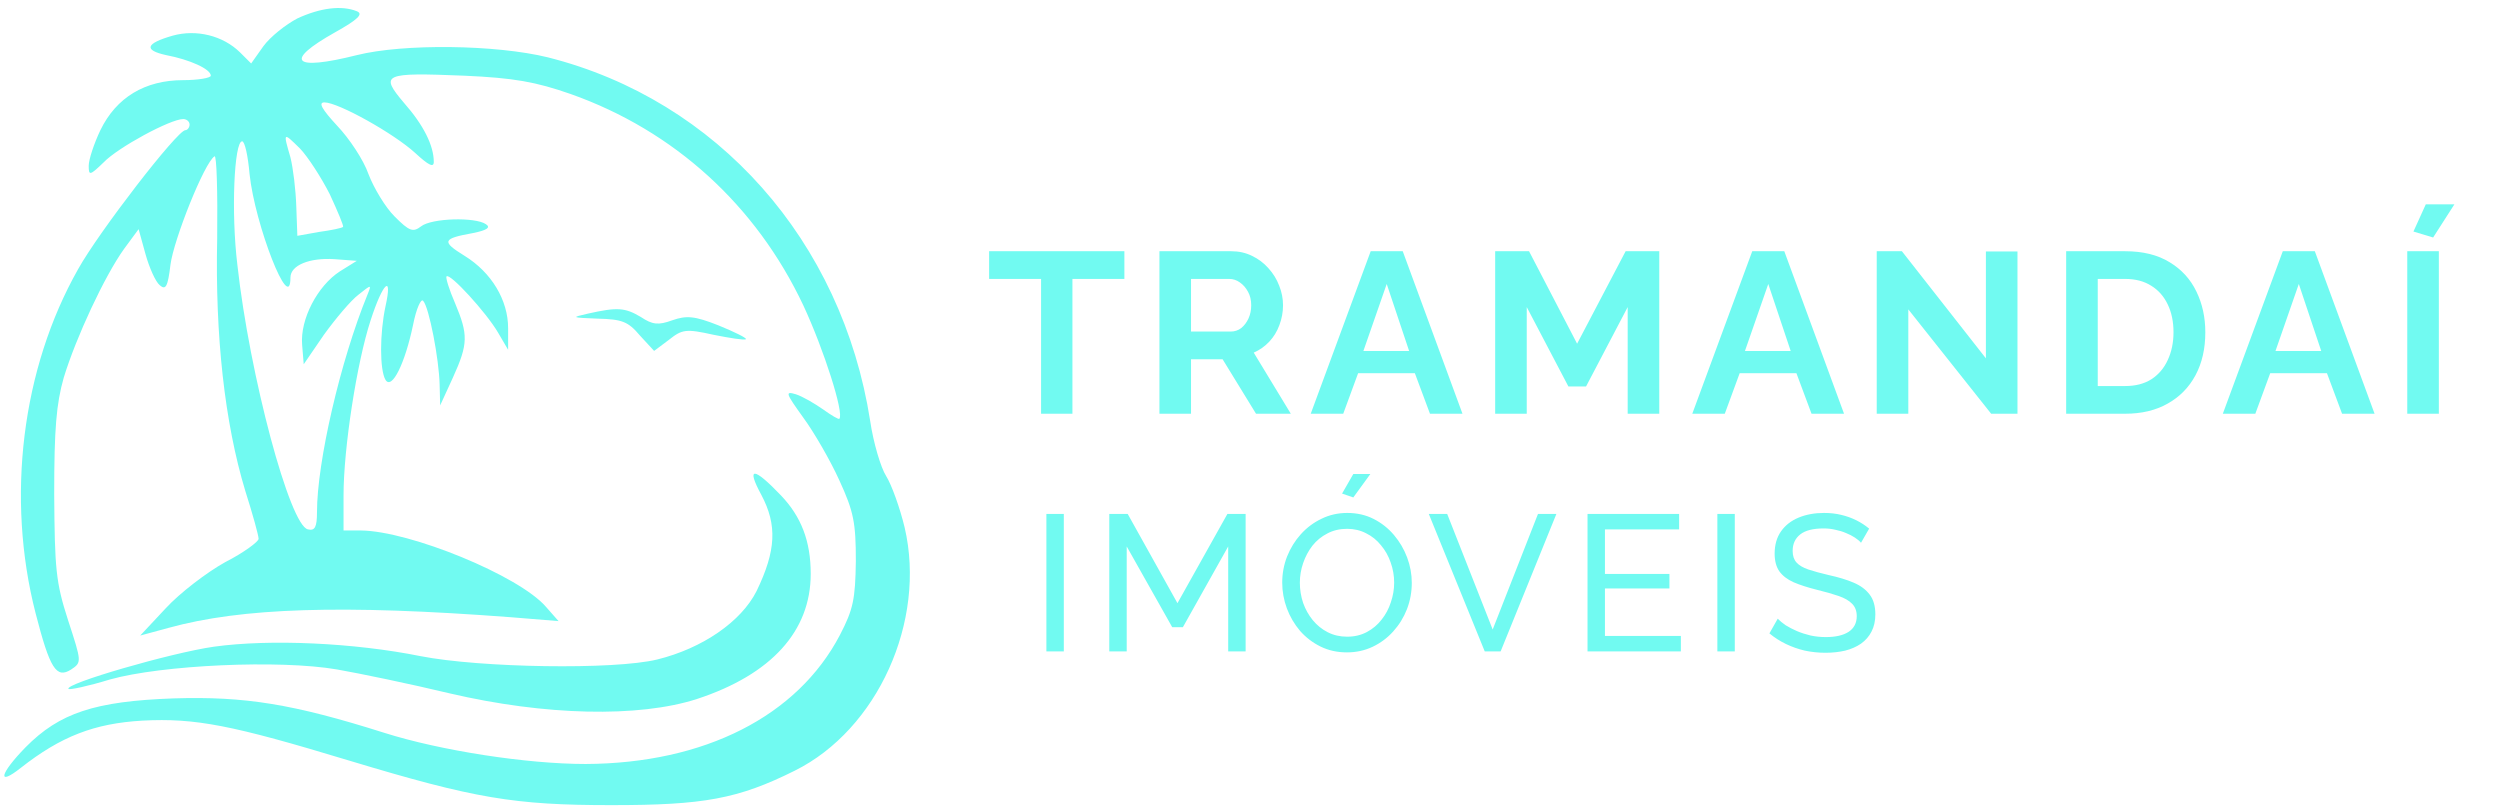 <svg width="284" height="92" viewBox="0 0 284 92" fill="none" xmlns="http://www.w3.org/2000/svg">
<path d="M118.87 74V58.38H120.85V74H118.87ZM139.523 74V62.076L134.375 71.25H133.165L127.995 62.076V74H126.015V58.38H128.105L133.759 68.522L139.435 58.38H141.503V74H139.523ZM153.009 74.11C151.909 74.11 150.912 73.89 150.017 73.45C149.123 73.01 148.345 72.416 147.685 71.668C147.04 70.905 146.541 70.055 146.189 69.116C145.837 68.163 145.661 67.187 145.661 66.19C145.661 65.149 145.845 64.159 146.211 63.22C146.593 62.267 147.113 61.423 147.773 60.69C148.448 59.942 149.233 59.355 150.127 58.93C151.022 58.49 151.997 58.27 153.053 58.27C154.153 58.27 155.151 58.497 156.045 58.952C156.94 59.407 157.71 60.015 158.355 60.778C159.001 61.541 159.499 62.391 159.851 63.33C160.203 64.269 160.379 65.229 160.379 66.212C160.379 67.253 160.196 68.251 159.829 69.204C159.463 70.143 158.942 70.986 158.267 71.734C157.607 72.467 156.83 73.047 155.935 73.472C155.041 73.897 154.065 74.11 153.009 74.11ZM147.663 66.19C147.663 66.982 147.788 67.752 148.037 68.5C148.301 69.233 148.668 69.886 149.137 70.458C149.607 71.03 150.171 71.485 150.831 71.822C151.491 72.159 152.225 72.328 153.031 72.328C153.867 72.328 154.615 72.152 155.275 71.8C155.935 71.448 156.493 70.979 156.947 70.392C157.417 69.805 157.769 69.145 158.003 68.412C158.253 67.679 158.377 66.938 158.377 66.19C158.377 65.398 158.245 64.635 157.981 63.902C157.732 63.169 157.365 62.516 156.881 61.944C156.412 61.357 155.847 60.903 155.187 60.58C154.542 60.243 153.823 60.074 153.031 60.074C152.195 60.074 151.447 60.25 150.787 60.602C150.127 60.939 149.563 61.401 149.093 61.988C148.639 62.575 148.287 63.235 148.037 63.968C147.788 64.687 147.663 65.427 147.663 66.19ZM153.735 56.51L152.459 56.07L153.735 53.848H155.671L153.735 56.51ZM164.399 58.38L169.569 71.514L174.717 58.38H176.807L170.471 74H168.667L162.309 58.38H164.399ZM190.946 72.24V74H180.342V58.38H190.748V60.14H182.322V65.2H189.648V66.85H182.322V72.24H190.946ZM195.092 74V58.38H197.072V74H195.092ZM211.411 61.658C211.235 61.453 211 61.255 210.707 61.064C210.414 60.873 210.084 60.705 209.717 60.558C209.35 60.397 208.947 60.272 208.507 60.184C208.082 60.081 207.634 60.03 207.165 60.03C205.962 60.03 205.075 60.257 204.503 60.712C203.931 61.167 203.645 61.79 203.645 62.582C203.645 63.139 203.792 63.579 204.085 63.902C204.378 64.225 204.826 64.489 205.427 64.694C206.043 64.899 206.82 65.112 207.759 65.332C208.844 65.567 209.783 65.853 210.575 66.19C211.367 66.527 211.976 66.982 212.401 67.554C212.826 68.111 213.039 68.859 213.039 69.798C213.039 70.546 212.892 71.199 212.599 71.756C212.32 72.299 211.924 72.753 211.411 73.12C210.898 73.472 210.296 73.736 209.607 73.912C208.918 74.073 208.17 74.154 207.363 74.154C206.571 74.154 205.794 74.073 205.031 73.912C204.283 73.736 203.572 73.487 202.897 73.164C202.222 72.841 201.592 72.438 201.005 71.954L201.951 70.282C202.186 70.531 202.486 70.781 202.853 71.03C203.234 71.265 203.66 71.485 204.129 71.69C204.613 71.895 205.134 72.064 205.691 72.196C206.248 72.313 206.82 72.372 207.407 72.372C208.522 72.372 209.387 72.174 210.003 71.778C210.619 71.367 210.927 70.773 210.927 69.996C210.927 69.409 210.751 68.94 210.399 68.588C210.062 68.236 209.556 67.943 208.881 67.708C208.206 67.473 207.385 67.239 206.417 67.004C205.361 66.74 204.474 66.454 203.755 66.146C203.036 65.823 202.494 65.405 202.127 64.892C201.775 64.379 201.599 63.711 201.599 62.89C201.599 61.893 201.841 61.049 202.325 60.36C202.809 59.671 203.476 59.15 204.327 58.798C205.178 58.446 206.138 58.27 207.209 58.27C207.913 58.27 208.566 58.343 209.167 58.49C209.783 58.637 210.355 58.842 210.883 59.106C211.411 59.37 211.895 59.685 212.335 60.052L211.411 61.658Z" fill="#71FAF1"/>
<path d="M127.73 31.686H121.828V47H118.266V31.686H112.364V28.54H127.73V31.686ZM131.712 47V28.54H139.876C140.725 28.54 141.505 28.713 142.216 29.06C142.944 29.407 143.568 29.875 144.088 30.464C144.625 31.053 145.032 31.712 145.31 32.44C145.604 33.168 145.752 33.913 145.752 34.676C145.752 35.456 145.613 36.21 145.336 36.938C145.076 37.649 144.694 38.273 144.192 38.81C143.689 39.347 143.1 39.763 142.424 40.058L146.636 47H142.684L138.888 40.812H135.3V47H131.712ZM135.3 37.666H139.798C140.248 37.666 140.647 37.536 140.994 37.276C141.34 36.999 141.618 36.635 141.826 36.184C142.034 35.733 142.138 35.231 142.138 34.676C142.138 34.087 142.016 33.575 141.774 33.142C141.531 32.691 141.219 32.336 140.838 32.076C140.474 31.816 140.075 31.686 139.642 31.686H135.3V37.666ZM155.711 28.54H159.351L166.137 47H162.445L160.729 42.398H154.281L152.591 47H148.899L155.711 28.54ZM160.079 39.876L157.531 32.258L154.879 39.876H160.079ZM184.905 47V34.884L180.173 43.906H178.171L173.439 34.884V47H169.851V28.54H173.699L179.159 39.044L184.671 28.54H188.493V47H184.905ZM199.056 28.54H202.696L209.482 47H205.79L204.074 42.398H197.626L195.936 47H192.244L199.056 28.54ZM203.424 39.876L200.876 32.258L198.224 39.876H203.424ZM216.784 35.144V47H213.196V28.54H216.056L225.598 40.708V28.566H229.186V47H226.196L216.784 35.144ZM234.716 47V28.54H241.424C243.435 28.54 245.116 28.956 246.468 29.788C247.82 30.603 248.834 31.712 249.51 33.116C250.186 34.503 250.524 36.045 250.524 37.744C250.524 39.616 250.152 41.245 249.406 42.632C248.661 44.019 247.604 45.093 246.234 45.856C244.882 46.619 243.279 47 241.424 47H234.716ZM246.91 37.744C246.91 36.548 246.694 35.499 246.26 34.598C245.827 33.679 245.203 32.969 244.388 32.466C243.574 31.946 242.586 31.686 241.424 31.686H238.304V43.854H241.424C242.603 43.854 243.6 43.594 244.414 43.074C245.229 42.537 245.844 41.809 246.26 40.89C246.694 39.954 246.91 38.905 246.91 37.744ZM259.325 28.54H262.965L269.751 47H266.059L264.343 42.398H257.895L256.205 47H252.513L259.325 28.54ZM263.693 39.876L261.145 32.258L258.493 39.876H263.693ZM273.465 47V28.54H277.053V47H273.465ZM276.403 26.98L274.167 26.304L275.571 23.21H278.821L276.403 26.98Z" fill="#71FAF1"/>
<path d="M33.779 2.095C32.452 2.789 30.703 4.179 29.919 5.253L28.532 7.21L27.265 5.947C25.336 4.053 22.32 3.295 19.606 4.053C16.53 4.937 16.289 5.695 18.883 6.263C21.536 6.768 23.948 7.842 23.948 8.6C23.948 8.853 22.501 9.105 20.812 9.105C16.47 9.105 13.213 11.063 11.404 14.789C10.68 16.305 10.077 18.137 10.077 18.831C10.077 19.968 10.198 19.968 11.766 18.453C13.394 16.747 19.365 13.526 20.812 13.526C21.174 13.526 21.536 13.779 21.536 14.158C21.536 14.474 21.295 14.789 21.054 14.789C20.149 14.789 11.223 26.347 8.871 30.579C2.478 41.884 0.669 56.537 4.046 69.674C5.675 75.989 6.398 77.126 8.087 76.053C9.293 75.232 9.293 75.232 7.725 70.432C6.338 66.137 6.218 64.621 6.157 56.158C6.157 48.705 6.398 45.863 7.243 42.895C8.63 38.347 11.887 31.337 14.118 28.242L15.746 26.032L16.53 28.874C16.953 30.389 17.676 32.032 18.159 32.41C18.822 32.979 19.063 32.6 19.365 30.074C19.727 27.232 23.225 18.453 24.371 17.758C24.612 17.568 24.733 21.8 24.672 27.105C24.431 38.158 25.517 48.011 27.869 55.779C28.713 58.431 29.376 60.831 29.376 61.211C29.376 61.526 27.688 62.789 25.577 63.863C23.526 65 20.451 67.337 18.822 69.105L15.927 72.2L19.184 71.316C27.446 69.042 38.845 68.663 58.023 70.116L63.451 70.558L62.004 68.916C58.928 65.379 46.564 60.326 41.016 60.263H39.026V56.284C39.026 50.916 40.533 41.189 42.102 36.389C43.489 32.095 44.635 31.021 43.79 34.81C43.127 37.905 43.127 42.011 43.79 43.147C44.514 44.347 46.022 41.253 46.926 36.895C47.288 35.063 47.831 33.863 48.072 34.179C48.736 34.874 49.881 40.81 49.942 43.716L50.002 46.053L51.45 42.895C53.198 39.042 53.198 38.032 51.691 34.431C51.027 32.916 50.605 31.526 50.726 31.4C51.088 30.958 55.249 35.505 56.576 37.779L57.722 39.737V37.274C57.722 34.116 55.852 30.958 52.776 29.063C50.123 27.421 50.243 27.105 53.741 26.474C55.309 26.158 55.792 25.842 55.189 25.463C53.982 24.642 49.037 24.768 47.831 25.716C46.926 26.41 46.504 26.284 44.815 24.579C43.79 23.568 42.463 21.358 41.86 19.779C41.318 18.2 39.689 15.737 38.302 14.284C36.553 12.389 36.131 11.632 36.855 11.632C38.423 11.632 44.755 15.168 47.167 17.379C48.675 18.768 49.278 19.084 49.278 18.389C49.278 16.558 48.132 14.221 45.901 11.695C43.127 8.41 43.489 8.221 52.776 8.6C58.385 8.853 60.858 9.295 64.838 10.684C76.598 14.853 85.886 23.316 91.254 34.684C93.606 39.737 95.897 46.937 95.355 47.568C95.294 47.695 94.45 47.189 93.485 46.495C92.58 45.863 91.193 45.042 90.409 44.789C89.143 44.41 89.263 44.663 91.254 47.442C92.46 49.084 94.329 52.305 95.355 54.579C96.983 58.116 97.224 59.379 97.224 63.737C97.164 68.095 96.923 69.232 95.415 72.137C90.59 81.358 80.036 86.726 66.527 86.789C59.832 86.789 50.062 85.274 43.67 83.253C33.296 79.968 27.808 79.084 19.727 79.337C10.801 79.653 6.76 80.979 2.901 84.895C-0.055 87.926 -0.356 89.379 2.358 87.232C6.941 83.632 10.741 82.179 16.169 81.863C22.2 81.547 26.361 82.368 39.689 86.41C53.922 90.705 58.385 91.463 69.482 91.463C79.915 91.463 83.835 90.768 90.289 87.547C99.697 82.874 105.245 70.558 102.773 59.947C102.23 57.674 101.265 55.021 100.662 54.074C100.059 53.126 99.214 50.284 98.853 47.821C95.656 27.358 81.484 11.379 62.245 6.516C56.334 5.063 45.841 4.937 40.533 6.263C33.236 8.095 32.211 6.958 38.061 3.674C40.654 2.221 41.318 1.589 40.533 1.274C38.785 0.579 36.372 0.895 33.779 2.095ZM37.458 22.053C38.362 24.011 39.086 25.716 38.965 25.779C38.845 25.905 37.639 26.158 36.252 26.347L33.779 26.789L33.658 23.442C33.598 21.547 33.296 19.084 32.995 17.884C32.151 14.979 32.151 14.979 34.08 16.874C34.985 17.821 36.493 20.158 37.458 22.053ZM28.351 19.779C28.954 25.526 32.995 35.884 32.995 31.526C32.995 30.137 35.166 29.253 38.001 29.442L40.533 29.631L38.604 30.831C36.071 32.474 34.08 36.263 34.322 39.168L34.503 41.379L36.794 38.032C38.121 36.2 39.87 34.116 40.714 33.484C42.222 32.284 42.222 32.284 41.74 33.484C38.664 41 36.01 52.495 36.01 58.179C36.01 59.884 35.769 60.326 34.985 60.137C32.934 59.758 28.351 42.642 26.964 30.074C26.24 24.137 26.602 16.053 27.507 16.053C27.808 16.053 28.17 17.695 28.351 19.779Z" fill="#71FAF1"/>
<path d="M66.768 35.632C64.838 36.074 64.898 36.074 67.914 36.2C70.628 36.263 71.352 36.516 72.678 38.095L74.307 39.863L75.995 38.6C77.503 37.4 77.925 37.337 81.061 38.032C82.931 38.41 84.559 38.663 84.74 38.537C84.861 38.41 83.474 37.716 81.604 36.958C78.89 35.884 77.986 35.821 76.357 36.389C74.789 36.958 74.126 36.895 72.799 36.01C70.99 34.937 70.145 34.874 66.768 35.632Z" fill="#71FAF1"/>
<path d="M86.489 56.221C88.298 59.632 88.178 62.537 85.946 67.147C84.197 70.621 79.795 73.653 74.668 74.916C69.783 76.116 54.525 75.863 47.771 74.537C40.232 73.021 30.703 72.579 24.31 73.463C19.425 74.158 7.243 77.695 7.786 78.263C7.906 78.389 10.017 77.947 12.49 77.189C18.34 75.547 31.728 74.916 38.302 76.053C40.835 76.495 46.625 77.695 51.088 78.768C61.883 81.295 72.558 81.547 79.192 79.4C87.635 76.621 92.098 71.695 92.098 65.189C92.098 61.463 91.012 58.684 88.721 56.284C85.585 53 84.74 53 86.489 56.221Z" fill="#71FAF1"/>
</svg>
